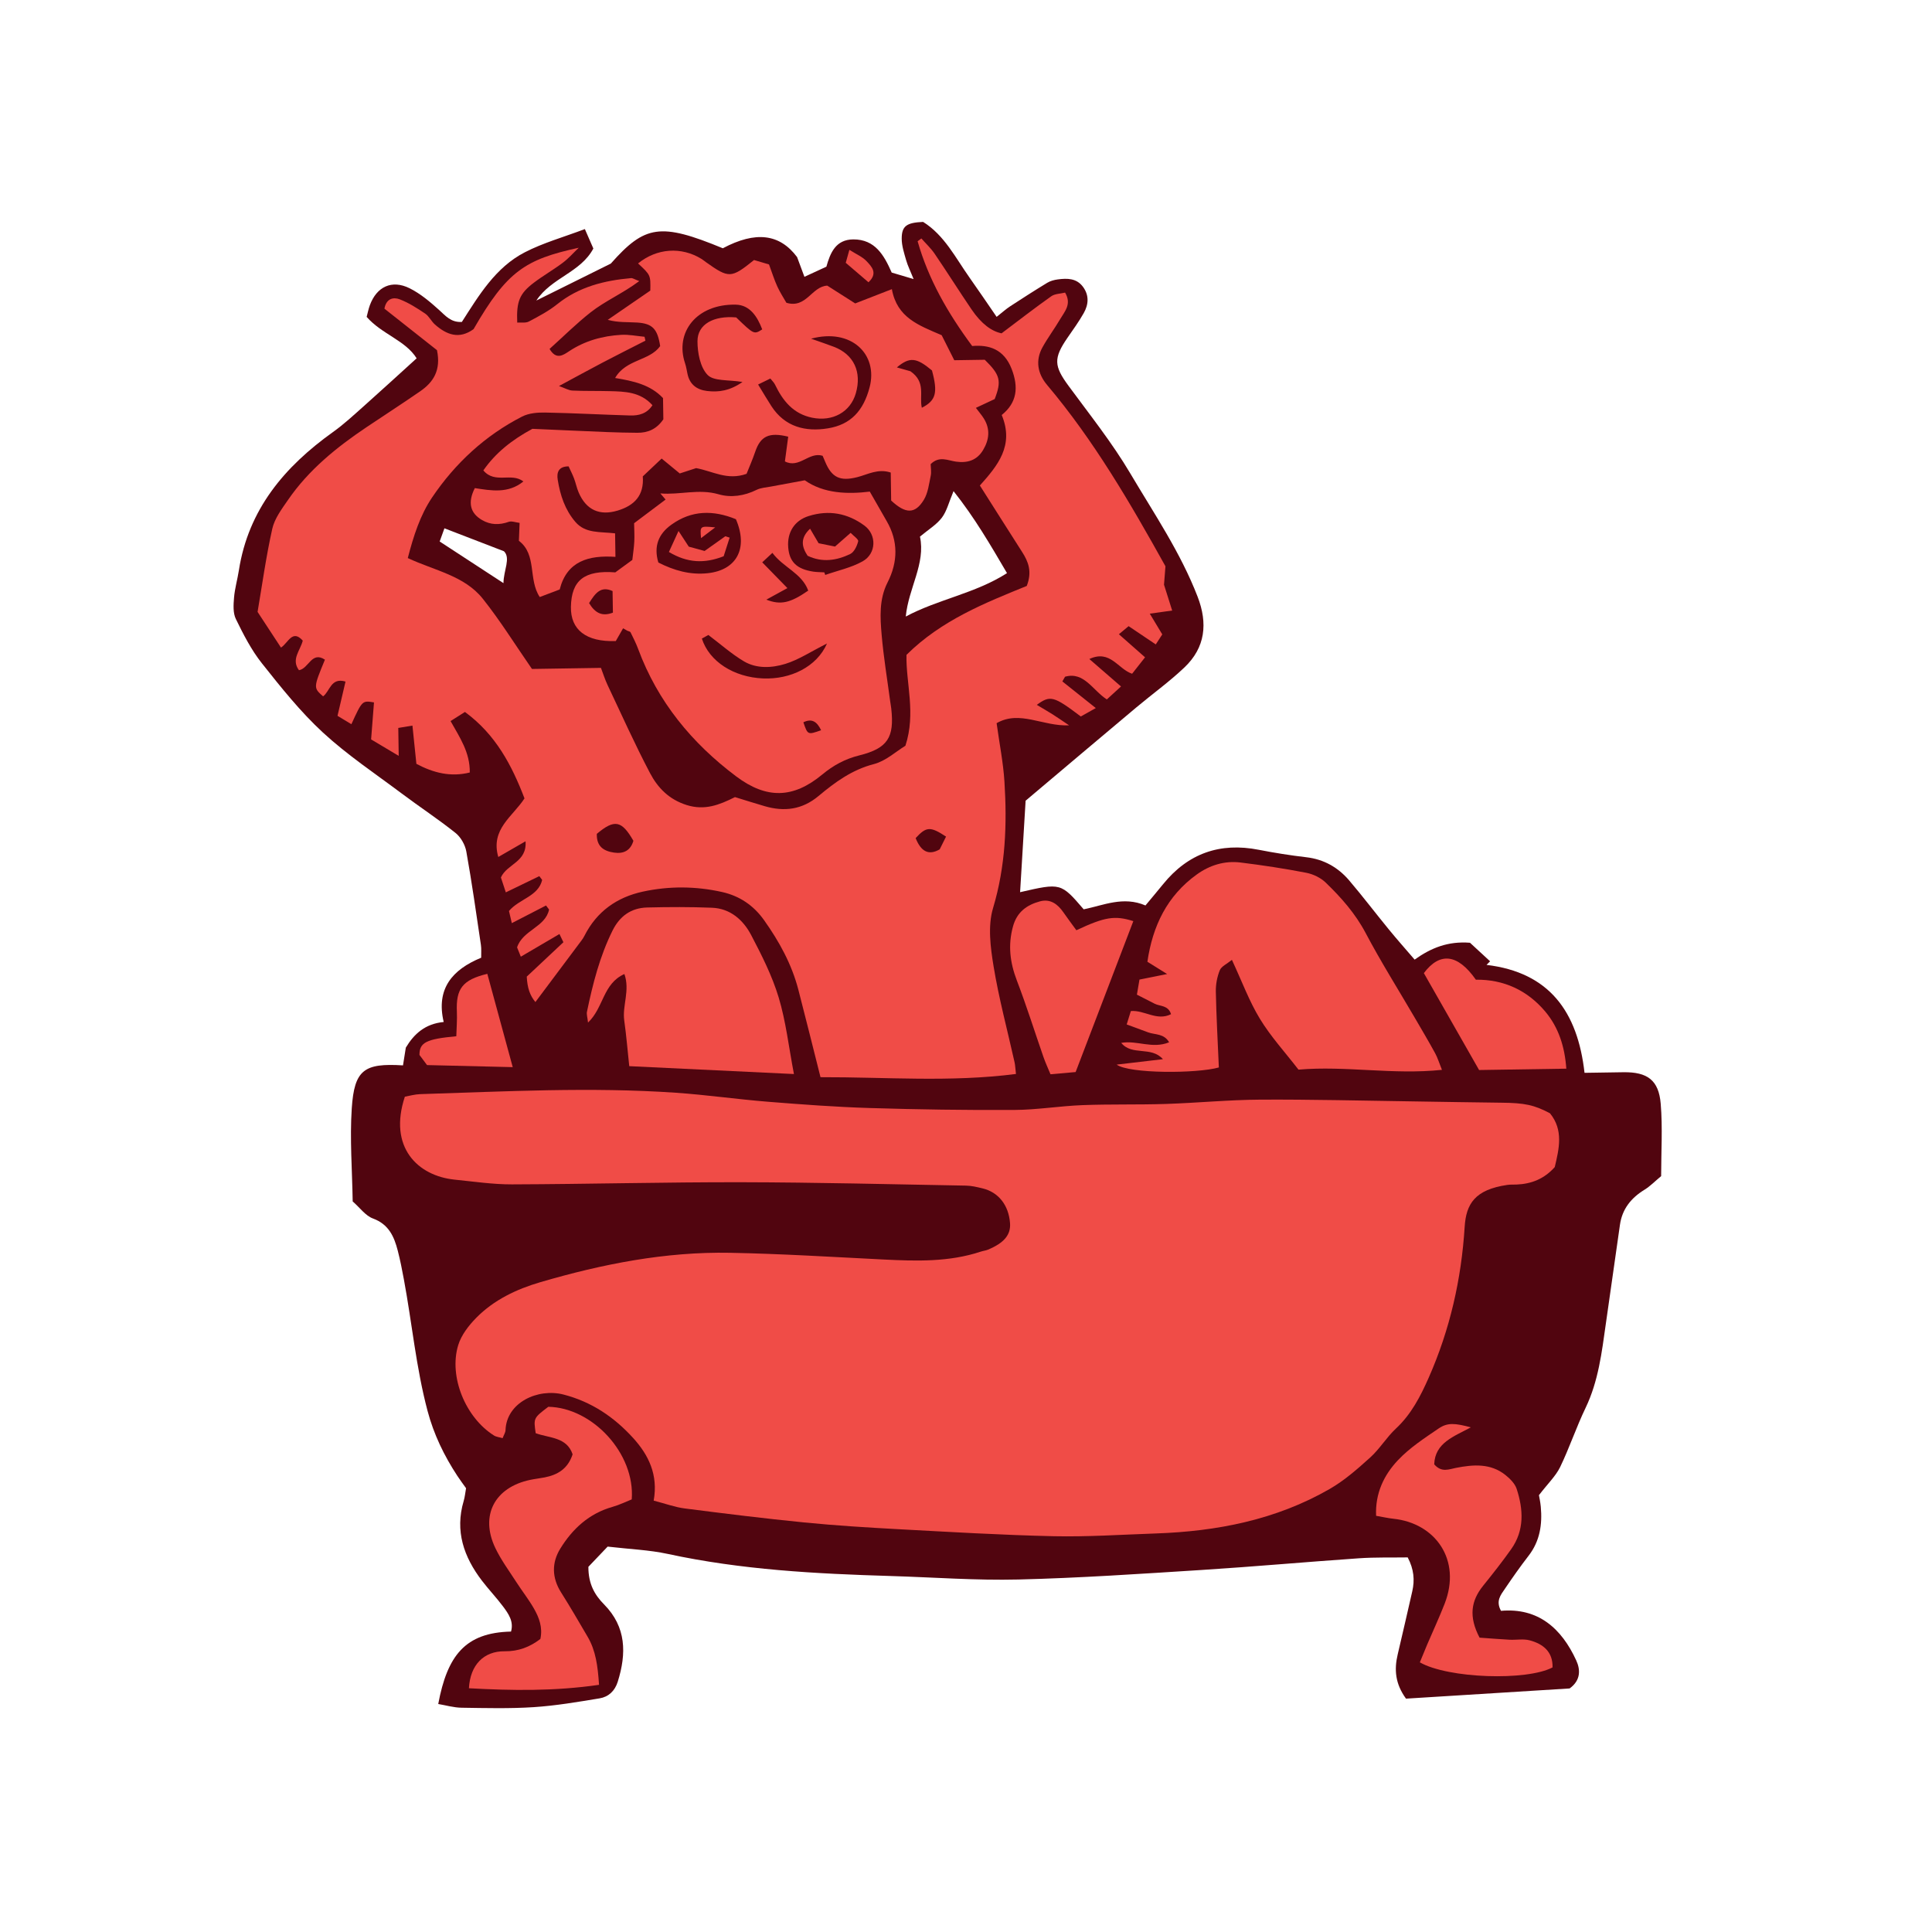 <svg version="1.1" id="svg" xmlns="http://www.w3.org/2000/svg" xmlns:xlink="http://www.w3.org/1999/xlink" x="0px" y="0px"
	 width="200px" height="200px" viewBox="0 0 200 200" enable-background="new 0 0 200 200" xml:space="preserve">
<path class="stroke" fill="#51050f"  fill-rule="evenodd" clip-rule="evenodd" d="M159.311,154.78c0.031,0.188,0.144,0.687,0.19,1.19
	c0.17,1.836-0.086,3.562-1.262,5.081c-0.859,1.111-1.668,2.264-2.457,3.428c-0.418,0.617-0.966,1.245-0.399,2.274
	c3.838-0.339,6.264,1.804,7.792,5.14c0.41,0.895,0.517,2.02-0.688,2.895c-5.569,0.347-11.297,0.703-16.938,1.055
	c-1.121-1.542-1.231-3.01-0.861-4.573c0.515-2.176,1.009-4.355,1.509-6.534c0.266-1.162,0.176-2.282-0.472-3.514
	c-1.649,0.025-3.368-0.025-5.075,0.093c-5.422,0.374-10.838,0.864-16.262,1.208c-6.316,0.4-12.635,0.832-18.959,0.987
	c-4.404,0.108-8.819-0.23-13.229-0.362c-7.742-0.231-15.461-0.64-23.069-2.286c-1.927-0.417-3.929-0.489-6.228-0.758
	c-0.612,0.642-1.377,1.444-1.993,2.092c-0.006,1.761,0.641,2.899,1.618,3.886c2.318,2.345,2.337,5.087,1.421,8.012
	c-0.302,0.961-0.958,1.567-1.882,1.72c-2.261,0.373-4.532,0.761-6.814,0.91c-2.485,0.162-4.988,0.097-7.482,0.059
	c-0.804-0.012-1.604-0.25-2.405-0.385c0.941-5.002,2.777-7.39,7.535-7.498c0.301-1.046-0.263-1.845-0.827-2.601
	c-0.688-0.919-1.488-1.755-2.185-2.668c-1.876-2.456-2.812-5.141-1.889-8.249c0.125-0.421,0.164-0.869,0.246-1.322
	c-0.312-0.44-0.619-0.847-0.898-1.272c-1.372-2.091-2.44-4.285-3.092-6.746c-1.185-4.468-1.601-9.055-2.442-13.574
	c-0.187-1.005-0.382-2.012-0.638-3.002c-0.377-1.46-0.932-2.727-2.567-3.328c-0.778-0.286-1.355-1.117-2.099-1.768
	c-0.051-3.265-0.307-6.464-0.096-9.631c0.266-3.996,1.276-4.702,5.304-4.451c0.096-0.603,0.193-1.22,0.292-1.837
	c0.861-1.435,2.007-2.468,3.921-2.655c-0.812-3.441,0.889-5.423,3.88-6.653c-0.007-0.479,0.035-0.917-0.029-1.34
	c-0.479-3.226-0.934-6.455-1.51-9.663c-0.125-0.69-0.571-1.477-1.114-1.911c-1.793-1.433-3.718-2.695-5.556-4.074
	c-2.757-2.067-5.65-3.996-8.173-6.323c-2.333-2.152-4.345-4.68-6.327-7.179c-1.09-1.375-1.912-2.988-2.687-4.575
	c-0.305-0.625-0.249-1.479-0.187-2.217c0.078-0.945,0.353-1.874,0.5-2.816c0.984-6.317,4.73-10.737,9.744-14.321
	c1.138-0.813,2.173-1.777,3.221-2.709c1.795-1.598,3.564-3.226,5.436-4.922c-1.157-1.861-3.602-2.49-5.173-4.289
	c0.102-0.378,0.185-0.809,0.334-1.214c0.705-1.912,2.275-2.662,4.112-1.749c1.118,0.556,2.117,1.403,3.055,2.249
	c0.672,0.606,1.222,1.302,2.354,1.238c1.755-2.737,3.479-5.645,6.518-7.211c1.903-0.982,4.01-1.568,6.216-2.403
	c0.356,0.813,0.618,1.417,0.879,2.013c-1.334,2.5-4.332,3.007-5.902,5.384c2.501-1.241,4.794-2.379,7.709-3.825
	c3.526-3.978,5.123-4.26,11.595-1.585c3.411-1.812,5.891-1.493,7.688,0.912c0.238,0.641,0.476,1.281,0.76,2.043
	c0.819-0.378,1.501-0.692,2.273-1.049c0.395-1.416,0.962-2.818,2.79-2.824c2.239-0.008,3.176,1.622,3.971,3.433
	c0.649,0.193,1.301,0.387,2.269,0.674c-0.338-0.839-0.61-1.383-0.775-1.958c-0.208-0.73-0.458-1.484-0.458-2.228
	c0.001-1.311,0.511-1.658,2.216-1.732c2.211,1.381,3.36,3.727,4.828,5.798c0.911,1.287,1.794,2.596,2.782,4.031
	c0.612-0.482,0.975-0.814,1.382-1.08c1.275-0.833,2.558-1.657,3.861-2.448c0.318-0.192,0.715-0.298,1.088-0.348
	c0.976-0.131,1.946-0.132,2.614,0.773c0.646,0.877,0.576,1.825,0.074,2.711c-0.501,0.887-1.104,1.717-1.684,2.558
	c-1.463,2.125-1.399,2.923,0.105,4.97c2.195,2.986,4.523,5.903,6.403,9.081c2.461,4.161,5.199,8.182,6.96,12.745
	c1.069,2.765,0.808,5.263-1.354,7.322c-1.568,1.494-3.346,2.769-5.01,4.165c-3.766,3.159-7.518,6.333-11.438,9.639
	c-0.181,2.982-0.375,6.208-0.572,9.47c4.223-0.97,4.223-0.97,6.584,1.774c2.037-0.409,4.1-1.388,6.394-0.4
	c0.628-0.757,1.238-1.479,1.834-2.213c2.583-3.176,5.871-4.338,9.889-3.551c1.629,0.318,3.274,0.581,4.923,0.772
	c1.823,0.212,3.29,1.049,4.446,2.404c1.41,1.655,2.726,3.392,4.104,5.073c0.842,1.029,1.726,2.023,2.668,3.121
	c1.711-1.22,3.459-1.922,5.732-1.745c0.693,0.64,1.387,1.28,2.08,1.92c-0.123,0.124-0.246,0.247-0.37,0.371
	c6.5,0.777,9.431,4.837,10.146,11.174c1.381-0.021,2.711-0.047,4.042-0.062c2.468-0.028,3.644,0.815,3.846,3.276
	c0.204,2.468,0.044,4.966,0.043,7.48c-0.658,0.545-1.141,1.05-1.718,1.404c-1.39,0.853-2.313,1.992-2.547,3.637
	c-0.485,3.411-0.979,6.822-1.459,10.235c-0.419,2.971-0.768,5.943-2.096,8.71c-0.966,2.009-1.673,4.143-2.644,6.148
	C161.039,152.814,160.234,153.577,159.311,154.78z M93.765,63.823c3.367-1.8,7.176-2.378,10.479-4.492
	c-1.728-2.945-3.332-5.717-5.533-8.488c-0.49,1.158-0.697,2.073-1.213,2.752c-0.549,0.723-1.39,1.224-2.263,1.955
	C95.836,58.349,94.047,60.876,93.765,63.823z M52.168,57.065c-2.343-0.903-4.191-1.616-6.161-2.375
	c-0.166,0.458-0.368,1.018-0.492,1.365c2.31,1.507,4.405,2.875,6.604,4.311C52.127,59.041,52.895,57.776,52.168,57.065z"/>
<path fill-rule="evenodd" clip-rule="evenodd" fill="#f04c47" class="fill" d="M67.669,155.344c0.484-2.692-0.542-4.741-2.129-6.486
	c-1.958-2.154-4.288-3.741-7.2-4.494c-2.658-0.686-5.914,0.822-6.009,3.693c-0.008,0.235-0.165,0.465-0.3,0.82
	c-0.331-0.098-0.651-0.123-0.893-0.274c-2.939-1.848-4.699-6.079-3.705-9.352c0.315-1.039,1.081-2.029,1.861-2.824
	c1.833-1.864,4.17-2.973,6.643-3.697c6.41-1.875,12.938-3.168,19.647-3.041c5.299,0.1,10.595,0.431,15.891,0.695
	c3.396,0.169,6.777,0.272,10.066-0.82c0.242-0.081,0.505-0.103,0.739-0.202c1.671-0.699,2.365-1.539,2.279-2.733
	c-0.132-1.858-1.19-3.215-2.85-3.61c-0.558-0.133-1.13-0.274-1.698-0.284c-7.738-0.138-15.476-0.336-23.214-0.351
	c-7.932-0.015-15.864,0.196-23.796,0.222c-1.973,0.006-3.949-0.29-5.919-0.488c-3.86-0.387-6.901-3.375-5.171-8.59
	c0.473-0.081,1.021-0.245,1.575-0.263c8.825-0.276,17.651-0.752,26.477-0.145c3.186,0.219,6.354,0.678,9.538,0.933
	c3.506,0.28,7.016,0.542,10.53,0.649c4.986,0.154,9.975,0.227,14.963,0.2c2.358-0.012,4.711-0.41,7.073-0.5
	c2.871-0.109,5.749-0.03,8.622-0.122c3.26-0.106,6.515-0.428,9.774-0.446c5.309-0.029,10.62,0.109,15.929,0.183
	c3.006,0.041,6.013,0.105,9.02,0.134c2.389,0.022,3.398,0.22,5.042,1.097c1.416,1.734,0.943,3.667,0.495,5.566
	c-1.086,1.223-2.415,1.746-3.952,1.809c-0.32,0.013-0.645-0.008-0.958,0.038c-3.359,0.491-4.269,1.961-4.418,4.353
	c-0.339,5.41-1.523,10.626-3.72,15.6c-0.858,1.941-1.807,3.792-3.402,5.277c-0.966,0.9-1.666,2.091-2.644,2.976
	c-1.315,1.188-2.679,2.391-4.206,3.27c-5.562,3.201-11.68,4.39-18.023,4.607c-3.517,0.12-7.037,0.361-10.55,0.284
	c-5.362-0.119-10.722-0.439-16.08-0.727c-3.252-0.175-6.507-0.379-9.748-0.699c-4.13-0.409-8.252-0.921-12.371-1.449
	C69.879,156.027,68.912,155.665,67.669,155.344z"/>
<path fill-rule="evenodd" clip-rule="evenodd" fill="#f04c47" class="fill" d="M100.641,35.82c-2.55-3.443-4.538-6.931-5.65-10.846
	c0.129-0.096,0.258-0.193,0.387-0.29c0.464,0.526,0.988,1.012,1.38,1.588c1.296,1.903,2.522,3.854,3.816,5.758
	c1.032,1.517,2.083,2.265,3.107,2.476c1.812-1.362,3.455-2.64,5.152-3.84c0.371-0.262,0.934-0.255,1.426-0.376
	c0.704,1.189-0.039,1.947-0.5,2.731c-0.582,0.988-1.273,1.913-1.831,2.913c-0.777,1.391-0.505,2.764,0.467,3.916
	c4.85,5.749,8.599,12.205,12.253,18.77c-0.054,0.697-0.108,1.392-0.149,1.908c0.313,0.991,0.573,1.816,0.844,2.674
	c-0.813,0.113-1.435,0.2-2.317,0.324c0.526,0.873,0.874,1.45,1.293,2.146c-0.193,0.298-0.413,0.638-0.673,1.037
	c-0.978-0.657-1.863-1.252-2.812-1.89c-0.351,0.292-0.616,0.512-1.006,0.837c0.945,0.835,1.783,1.573,2.708,2.389
	c-0.512,0.648-0.935,1.185-1.341,1.701c-1.475-0.49-2.255-2.534-4.427-1.525c1.167,1.013,2.141,1.855,3.279,2.842
	c-0.594,0.541-1.034,0.944-1.468,1.341c-1.481-0.955-2.355-2.905-4.325-2.351c-0.092,0.162-0.185,0.325-0.278,0.487
	c1.109,0.883,2.218,1.767,3.461,2.758c-0.629,0.353-1.108,0.623-1.551,0.872c-2.813-2.124-3.16-2.223-4.556-1.203
	c0.586,0.352,1.123,0.658,1.645,0.988c0.471,0.297,0.927,0.617,1.694,1.131c-2.734,0.122-5.102-1.602-7.5-0.223
	c0.294,2.135,0.686,4.079,0.81,6.038c0.28,4.418,0.122,8.771-1.179,13.105c-0.555,1.848-0.268,4.06,0.057,6.037
	c0.548,3.333,1.432,6.61,2.168,9.912c0.068,0.304,0.078,0.621,0.148,1.222c-6.78,0.877-13.501,0.313-20.235,0.334
	c-0.792-3.135-1.525-6.103-2.294-9.062c-0.685-2.634-1.973-4.975-3.541-7.184c-1.093-1.542-2.543-2.519-4.356-2.924
	c-2.719-0.608-5.467-0.63-8.186-0.043c-2.699,0.583-4.787,2.057-6.058,4.574c-0.085,0.17-0.191,0.333-0.306,0.485
	c-1.559,2.086-3.12,4.169-4.773,6.375c-0.558-0.667-0.834-1.447-0.894-2.632c1.158-1.087,2.444-2.294,3.793-3.56
	c-0.092-0.191-0.196-0.406-0.409-0.849c-1.339,0.785-2.623,1.538-3.999,2.345c-0.146-0.364-0.282-0.701-0.387-0.962
	c0.582-1.798,2.937-2.088,3.311-3.919c-0.104-0.139-0.209-0.279-0.315-0.418c-1.131,0.583-2.262,1.167-3.541,1.826
	c-0.125-0.534-0.217-0.925-0.294-1.257c1.062-1.265,3.033-1.5,3.435-3.215c-0.097-0.131-0.195-0.263-0.293-0.393
	c-1.117,0.541-2.233,1.081-3.468,1.68c-0.196-0.597-0.37-1.12-0.509-1.542c0.628-1.415,2.715-1.572,2.55-3.746
	c-1.017,0.586-1.86,1.073-2.821,1.626c-0.832-2.892,1.509-4.191,2.713-6.067c-1.311-3.422-2.97-6.605-6.165-8.948
	c-0.485,0.309-0.94,0.599-1.488,0.945c0.951,1.698,2.018,3.238,1.988,5.323c-1.981,0.49-3.758,0.043-5.527-0.897
	c-0.13-1.267-0.259-2.518-0.408-3.958c-0.487,0.081-0.928,0.153-1.466,0.242c0.015,0.953,0.027,1.761,0.045,2.891
	c-1.027-0.611-1.825-1.087-2.858-1.703c0.098-1.259,0.199-2.551,0.298-3.83c-1.213-0.205-1.213-0.205-2.339,2.255
	c-0.427-0.258-0.845-0.51-1.437-0.867c0.271-1.165,0.539-2.309,0.828-3.546c-1.525-0.455-1.608,1.012-2.319,1.53
	c-1.011-0.885-1.011-0.885,0.188-3.797c-1.386-0.916-1.671,0.928-2.688,1.091c-0.83-1.125,0.129-2.02,0.395-3.061
	c-1.082-1.219-1.514,0.249-2.257,0.719c-0.797-1.215-1.545-2.356-2.422-3.694c0.464-2.718,0.869-5.688,1.521-8.602
	c0.24-1.07,0.991-2.061,1.637-3c2.136-3.104,5.012-5.43,8.106-7.51c1.854-1.246,3.736-2.456,5.573-3.728
	c1.354-0.936,2.17-2.167,1.734-4.255c-1.669-1.318-3.558-2.81-5.44-4.297c0.189-1.043,0.915-1.224,1.584-0.966
	c0.929,0.357,1.796,0.912,2.629,1.473c0.407,0.274,0.638,0.799,1.017,1.134c1.204,1.062,2.504,1.565,3.998,0.479
	c3.463-6.012,5.359-7.22,10.89-8.426c-0.547,0.521-1.05,1.1-1.649,1.551c-0.969,0.729-2.034,1.335-3.001,2.069
	c-1.49,1.13-1.813,1.946-1.72,4.129c0.407-0.029,0.875,0.063,1.201-0.11c1.013-0.537,2.049-1.08,2.937-1.793
	c2.249-1.806,4.871-2.454,7.647-2.702c0.163-0.015,0.337,0.116,0.848,0.308c-1.722,1.287-3.529,2.05-5.027,3.229
	c-1.487,1.169-2.835,2.514-4.258,3.793c0.682,1.16,1.397,0.655,2.004,0.251c1.648-1.096,3.479-1.6,5.419-1.71
	c0.796-0.044,1.604,0.126,2.407,0.201c0.032,0.134,0.063,0.268,0.094,0.402c-1.469,0.75-2.945,1.489-4.407,2.256
	c-1.433,0.751-2.852,1.532-4.543,2.442c0.624,0.219,1,0.449,1.388,0.469c1.276,0.059,2.557,0.025,3.835,0.059
	c1.593,0.041,3.203,0.064,4.453,1.457c-0.57,0.881-1.415,1.089-2.311,1.063c-2.939-0.085-5.875-0.249-8.813-0.304
	c-0.791-0.014-1.682,0.065-2.366,0.415c-3.833,1.961-6.932,4.836-9.317,8.369c-1.229,1.819-1.928,3.989-2.52,6.281
	c2.764,1.294,5.858,1.818,7.762,4.207c1.815,2.278,3.36,4.773,5.092,7.272c2.18-0.034,4.588-0.071,7.141-0.111
	c0.225,0.588,0.41,1.187,0.674,1.748c1.449,3.062,2.834,6.158,4.411,9.152c0.801,1.52,1.965,2.726,3.795,3.3
	c1.869,0.585,3.378-0.014,4.995-0.823c1.013,0.311,2.043,0.638,3.08,0.94c2.033,0.594,3.886,0.358,5.572-1.055
	c1.708-1.429,3.469-2.72,5.733-3.304c1.23-0.317,2.286-1.308,3.258-1.896c1.111-3.382,0.04-6.497,0.112-9.41
	c3.633-3.603,8.161-5.386,12.45-7.135c0.576-1.479,0.164-2.511-0.48-3.517c-1.445-2.256-2.874-4.522-4.373-6.88
	c1.807-2.025,3.587-4.112,2.262-7.297c1.592-1.284,1.759-2.871,1.027-4.77C103.92,36.125,102.367,35.672,100.641,35.82z
	 M61.782,86.321c-0.036,1.309,0.712,1.779,1.766,1.938c1.024,0.155,1.73-0.222,2.022-1.22
	C64.359,84.931,63.614,84.777,61.782,86.321z M97.935,86.604c-1.641-1.077-2.043-1.041-3.148,0.157
	c0.557,1.4,1.353,1.823,2.49,1.163C97.436,87.604,97.655,87.164,97.935,86.604z"/>
<path fill-rule="evenodd" clip-rule="evenodd" fill="#f04c47" class="fill" d="M55.875,61.805c-1.221-1.832-0.262-4.379-2.159-5.82
	c0.025-0.625,0.047-1.182,0.073-1.855c-0.419-0.05-0.817-0.216-1.119-0.111c-0.969,0.34-1.881,0.333-2.771-0.184
	c-1.229-0.713-1.503-1.811-0.746-3.306c1.675,0.254,3.448,0.598,5.027-0.688c-1.244-0.967-2.939,0.288-4.143-1.144
	c1.249-1.793,2.896-3.126,5.075-4.305c2.442,0.107,5.12,0.23,7.799,0.338c1.021,0.041,2.044,0.062,3.067,0.071
	c1.09,0.009,1.998-0.373,2.692-1.396c-0.01-0.666-0.022-1.422-0.034-2.194c-1.307-1.39-3.058-1.765-4.958-2.082
	c1.124-1.958,3.552-1.748,4.663-3.301c-0.274-1.773-0.789-2.335-2.376-2.438c-0.986-0.064-1.983,0.015-3.05-0.28
	c1.498-1.03,2.997-2.061,4.405-3.028c0.033-1.605,0.033-1.605-1.267-2.811c1.939-1.578,4.472-1.758,6.57-0.466
	c0.163,0.1,0.308,0.229,0.465,0.339c2.377,1.686,2.601,1.682,4.97-0.226c0.459,0.135,1.039,0.305,1.549,0.456
	c0.322,0.866,0.546,1.595,0.861,2.283c0.283,0.622,0.664,1.2,0.939,1.686c2.072,0.623,2.614-1.694,4.232-1.774
	c0.996,0.633,2.035,1.296,2.892,1.841c1.426-0.555,2.526-0.984,3.795-1.477c0.537,2.955,2.757,3.733,5.156,4.767
	c0.336,0.669,0.785,1.559,1.305,2.591c1.051-0.017,2.174-0.034,3.155-0.049c1.606,1.569,1.755,2.193,1.028,4.069
	c-0.562,0.263-1.182,0.553-1.946,0.91c0.326,0.435,0.604,0.75,0.823,1.103c0.68,1.097,0.562,2.19-0.077,3.262
	c-0.643,1.079-1.631,1.366-2.803,1.203c-0.854-0.119-1.729-0.624-2.624,0.256c0.005,0.354,0.09,0.804,0.003,1.217
	c-0.179,0.848-0.28,1.78-0.717,2.491c-0.899,1.465-1.877,1.464-3.377,0.062c-0.013-0.863-0.028-1.868-0.044-2.898
	c-1.325-0.429-2.358,0.193-3.443,0.473c-1.803,0.464-2.662,0.047-3.34-1.582c-0.096-0.228-0.195-0.455-0.268-0.626
	c-1.425-0.442-2.414,1.354-3.903,0.583c0.118-0.884,0.231-1.732,0.341-2.56c-2.002-0.495-2.87-0.044-3.417,1.566
	c-0.281,0.825-0.635,1.625-0.894,2.28c-2.002,0.716-3.509-0.284-5.223-0.591c-0.443,0.145-0.984,0.321-1.691,0.552
	c-0.513-0.422-1.09-0.897-1.875-1.543c-0.629,0.595-1.286,1.215-1.953,1.846c0.148,1.963-0.857,3.013-2.602,3.54
	c-1.864,0.561-3.255-0.052-4.039-1.879c-0.201-0.468-0.298-0.978-0.478-1.454c-0.154-0.409-0.358-0.8-0.561-1.243
	c-1.031,0-1.25,0.617-1.127,1.383c0.254,1.596,0.749,3.109,1.828,4.367c1.046,1.217,2.532,0.998,4.111,1.183
	c0.011,0.751,0.022,1.515,0.037,2.434c-2.795-0.186-5.02,0.436-5.772,3.376C57.26,61.278,56.624,61.52,55.875,61.805z
	 M78.479,39.804c0.537,0.878,0.94,1.567,1.373,2.237c1.401,2.162,3.537,2.68,5.861,2.3c2.347-0.383,3.674-1.81,4.312-4.261
	c0.885-3.403-1.892-6.141-6.063-5.019c1.033,0.366,1.711,0.588,2.376,0.845c2.05,0.792,2.892,2.598,2.258,4.803
	c-0.562,1.953-2.409,2.963-4.525,2.531c-1.962-0.402-3.036-1.754-3.845-3.431c-0.102-0.212-0.29-0.382-0.479-0.625
	C79.406,39.352,79.136,39.484,78.479,39.804z M76.863,39.542c-1.447-0.245-2.964-0.062-3.612-0.728
	c-0.763-0.784-1.051-2.301-1.048-3.499c0.005-1.759,1.681-2.656,4.006-2.457c1.846,1.779,1.846,1.779,2.696,1.239
	c-0.498-1.307-1.268-2.532-2.746-2.56c-4.069-0.077-6.32,2.878-5.241,6.075c0.121,0.36,0.174,0.744,0.256,1.117
	c0.236,1.082,0.967,1.617,2.01,1.745C74.412,40.625,75.576,40.444,76.863,39.542z M94.244,38.431
	c1.653,1.141,0.893,2.582,1.184,3.779c1.469-0.746,1.672-1.557,1.049-3.862c-1.613-1.345-2.305-1.426-3.634-0.314
	C93.44,38.203,93.959,38.35,94.244,38.431z"/>
<path fill-rule="evenodd" clip-rule="evenodd" fill="#f04c47" class="fill" d="M64.503,65.04c-0.284,0.496-0.567,0.991-0.757,1.321
	c-3.085,0.113-4.689-1.183-4.645-3.539c0.052-2.741,1.378-3.816,4.593-3.57c0.505-0.369,1.117-0.816,1.764-1.288
	c0.073-0.666,0.174-1.292,0.204-1.924c0.03-0.631-0.01-1.266-0.021-1.876c1.123-0.844,2.191-1.646,3.259-2.45
	c-0.18-0.211-0.361-0.424-0.542-0.635c2.007,0.174,3.981-0.507,6.036,0.091c1.274,0.37,2.662,0.169,3.929-0.462
	c0.436-0.216,0.97-0.242,1.463-0.336c1.109-0.212,2.222-0.413,3.522-0.652c1.975,1.384,4.437,1.449,6.732,1.172
	c0.65,1.135,1.199,2.094,1.749,3.054c1.198,2.056,1.178,4.213,0.091,6.347c-0.888,1.743-0.77,3.618-0.61,5.455
	c0.198,2.291,0.578,4.566,0.881,6.848c0.034,0.254,0.084,0.505,0.112,0.759c0.332,2.983-0.367,4.109-3.305,4.842
	c-1.474,0.368-2.683,1.021-3.849,1.989c-2.999,2.486-5.763,2.541-8.898,0.187c-4.591-3.447-8.128-7.736-10.146-13.182
	c-0.221-0.595-0.509-1.165-0.791-1.734c-0.043-0.088-0.217-0.11-0.331-0.163C64.798,65.207,64.651,65.123,64.503,65.04z
	 M76.181,53.748c-2.342-0.96-4.587-0.946-6.695,0.578c-1.318,0.953-1.837,2.223-1.333,3.905c1.606,0.819,3.286,1.306,5.121,1.106
	C76.241,59.015,77.486,56.785,76.181,53.748z M85.331,59.249c0.032,0.09,0.064,0.18,0.097,0.269
	c1.297-0.456,2.685-0.747,3.867-1.407c1.438-0.804,1.476-2.75,0.196-3.698c-1.745-1.29-3.694-1.648-5.781-0.991
	c-1.462,0.461-2.234,1.681-2.116,3.224c0.116,1.514,0.879,2.266,2.594,2.528C84.564,59.231,84.95,59.226,85.331,59.249z
	 M85.611,66.615c-1.692,0.851-2.937,1.685-4.309,2.108c-1.388,0.428-2.964,0.521-4.286-0.259c-1.276-0.754-2.402-1.766-3.686-2.732
	c-0.17,0.094-0.431,0.238-0.673,0.372c0.761,2.375,3.303,3.999,6.33,4.127C81.834,70.354,84.556,69.028,85.611,66.615z
	 M79.331,62.075c1.482,0.58,2.476,0.351,4.337-0.936c-0.662-1.812-2.586-2.389-3.708-3.907c-0.438,0.407-0.725,0.674-1.053,0.979
	c0.935,0.956,1.767,1.809,2.606,2.669C80.775,61.285,80.126,61.64,79.331,62.075z M60.982,62.434
	c0.641,1.061,1.379,1.402,2.466,0.987c-0.012-0.763-0.023-1.469-0.035-2.234C62.188,60.625,61.616,61.421,60.982,62.434z M85,75.593
	c-0.447-0.938-0.988-1.23-1.835-0.822C83.614,76.082,83.614,76.082,85,75.593z"/>
<path fill-rule="evenodd" clip-rule="evenodd" fill="#f04c47" class="fill" d="M115.597,110.208c1.597-0.188,3.193-0.375,4.79-0.562
	c-1.222-1.382-3.194-0.312-4.319-1.687c1.634-0.295,3.21,0.651,4.959-0.062c-0.535-0.928-1.455-0.765-2.16-1.024
	c-0.704-0.258-1.406-0.519-2.232-0.823c0.171-0.551,0.293-0.944,0.431-1.387c1.409-0.119,2.68,1.064,4.16,0.325
	c-0.289-0.944-1.133-0.797-1.697-1.084c-0.565-0.287-1.129-0.576-1.837-0.939c0.093-0.543,0.183-1.073,0.266-1.56
	c0.896-0.18,1.648-0.331,2.862-0.574c-0.951-0.592-1.462-0.91-2.042-1.271c0.541-3.702,2.034-6.822,5.118-9.039
	c1.341-0.963,2.877-1.437,4.52-1.235c2.278,0.28,4.553,0.627,6.806,1.063c0.717,0.139,1.494,0.514,2.015,1.017
	c1.604,1.548,3.066,3.198,4.135,5.222c1.579,2.988,3.385,5.857,5.091,8.779c0.708,1.213,1.423,2.423,2.098,3.654
	c0.266,0.486,0.426,1.029,0.708,1.729c-5.08,0.533-9.946-0.444-14.85-0.022c-1.392-1.803-2.871-3.418-3.989-5.254
	c-1.112-1.825-1.861-3.872-2.903-6.11c-0.523,0.427-1.092,0.67-1.256,1.077c-0.279,0.688-0.424,1.482-0.408,2.227
	c0.053,2.609,0.2,5.213,0.312,7.835C123.871,111.148,116.896,111.157,115.597,110.208z"/>
<path fill-rule="evenodd" clip-rule="evenodd" fill="#f04c47" class="fill" d="M82.188,111.184c-5.857-0.28-11.362-0.544-17.048-0.816
	c-0.171-1.588-0.298-3.166-0.519-4.731c-0.216-1.538,0.616-3.094,0.017-4.805c-2.237,0.991-2.143,3.498-3.766,5.021
	c-0.059-0.543-0.166-0.848-0.109-1.119c0.599-2.878,1.319-5.715,2.634-8.376c0.758-1.536,1.94-2.373,3.607-2.415
	c2.229-0.057,4.464-0.063,6.692,0.025c1.907,0.076,3.239,1.259,4.065,2.831c1.091,2.079,2.169,4.213,2.845,6.447
	C81.354,105.717,81.641,108.327,82.188,111.184z"/>
<path fill-rule="evenodd" clip-rule="evenodd" fill="#f04c47" class="fill" d="M62.012,174.413c-4.64,0.67-9.041,0.597-13.469,0.354
	c0.132-2.423,1.542-3.851,3.702-3.828c1.432,0.014,2.596-0.437,3.693-1.273c0.259-1.185-0.125-2.206-0.664-3.148
	c-0.537-0.94-1.215-1.797-1.803-2.71c-0.759-1.179-1.606-2.319-2.204-3.578c-1.591-3.352-0.062-6.254,3.611-7.033
	c0.5-0.105,1.01-0.16,1.513-0.258c1.33-0.264,2.388-0.875,2.887-2.387c-0.604-1.805-2.415-1.668-3.823-2.188
	c-0.227-1.566-0.227-1.566,1.307-2.733c4.592,0.089,8.999,4.861,8.636,9.586c-0.603,0.239-1.277,0.573-1.99,0.774
	c-2.422,0.683-4.142,2.269-5.41,4.33c-0.896,1.455-0.87,3.013,0.083,4.522c0.954,1.512,1.853,3.059,2.756,4.602
	C61.667,170.864,61.881,172.43,62.012,174.413z"/>
<path fill-rule="evenodd" clip-rule="evenodd" fill="#f04c47" class="fill" d="M153.165,169.53c0.989,0.069,2.044,0.157,3.101,0.213
	c0.698,0.037,1.434-0.112,2.087,0.063c1.391,0.373,2.405,1.178,2.367,2.803c-2.668,1.413-10.802,1.15-13.739-0.523
	c0.247-0.6,0.498-1.227,0.763-1.849c0.601-1.408,1.251-2.797,1.806-4.224c1.775-4.561-0.989-8.339-5.289-8.79
	c-0.555-0.059-1.104-0.186-1.807-0.307c-0.105-2.345,0.824-4.236,2.263-5.761c1.21-1.28,2.741-2.28,4.213-3.282
	c0.916-0.623,1.692-0.556,3.332-0.113c-1.757,0.948-3.715,1.592-3.792,3.826c0.759,0.881,1.517,0.51,2.249,0.368
	c1.793-0.348,3.576-0.496,5.12,0.736c0.477,0.381,0.988,0.89,1.167,1.442c0.695,2.133,0.812,4.283-0.565,6.231
	c-0.919,1.302-1.91,2.554-2.91,3.796C152.287,165.708,152.014,167.336,153.165,169.53z"/>
<path fill-rule="evenodd" clip-rule="evenodd" fill="#f04c47" class="fill" d="M111.425,96.298c2.964-1.389,3.979-1.546,5.897-0.943
	c-1.968,5.148-3.934,10.289-5.973,15.623c-0.692,0.062-1.565,0.138-2.601,0.23c-0.255-0.619-0.517-1.179-0.72-1.76
	c-0.922-2.649-1.761-5.33-2.764-7.948c-0.71-1.858-0.935-3.66-0.397-5.604c0.414-1.497,1.437-2.221,2.785-2.587
	c1.064-0.29,1.834,0.272,2.427,1.13C110.502,95.05,110.951,95.645,111.425,96.298z"/>
<path fill-rule="evenodd" clip-rule="evenodd" fill="#f04c47" class="fill" d="M152.78,101.418c2.879-0.038,5.331,1.094,7.186,3.3
	c1.385,1.645,2.018,3.645,2.178,5.91c-3.094,0.048-6.055,0.094-9.029,0.14c-1.954-3.428-3.835-6.727-5.718-10.032
	C149.032,98.558,150.881,98.706,152.78,101.418z"/>
<path fill-rule="evenodd" clip-rule="evenodd" fill="#f04c47" class="fill" d="M44.208,110.257c-0.29-0.389-0.554-0.74-0.785-1.049
	c-0.003-1.29,0.694-1.647,3.814-1.936c0.022-0.834,0.095-1.699,0.058-2.558c-0.103-2.364,0.592-3.287,3.152-3.903
	c0.848,3.11,1.696,6.225,2.631,9.659C49.942,110.396,47.096,110.327,44.208,110.257z"/>
<path fill-rule="evenodd" clip-rule="evenodd" fill="#f04c47" class="fill" d="M87.552,27.206c0.101-0.359,0.196-0.697,0.376-1.343
	c0.71,0.453,1.347,0.715,1.776,1.172c0.525,0.557,1.21,1.241,0.201,2.186C89.119,28.547,88.37,27.906,87.552,27.206z"/>
<path fill-rule="evenodd" clip-rule="evenodd" fill="#f04c47" class="fill" d="M75.532,55.656c-0.215,0.672-0.431,1.344-0.619,1.927
	c-2.012,0.786-3.764,0.691-5.668-0.441c0.304-0.664,0.59-1.29,0.996-2.175c0.463,0.708,0.729,1.115,1.059,1.621
	c0.468,0.128,1.011,0.278,1.64,0.449c0.724-0.514,1.435-1.02,2.146-1.524C75.234,55.56,75.383,55.609,75.532,55.656z"/>
<path fill-rule="evenodd" clip-rule="evenodd" fill="#f04c47" class="fill" d="M74.039,54.595c-0.567,0.429-0.97,0.735-1.467,1.111
	C72.457,54.441,72.457,54.441,74.039,54.595z"/>
<path fill-rule="evenodd" clip-rule="evenodd" fill="#f04c47" class="fill" d="M86.441,56.58c0.618-0.543,1.044-0.916,1.617-1.421
	c0.297,0.316,0.831,0.669,0.78,0.876c-0.12,0.488-0.417,1.121-0.824,1.317c-1.406,0.676-2.898,0.905-4.411,0.181
	c-0.625-0.945-0.778-1.828,0.256-2.802c0.295,0.503,0.535,0.911,0.883,1.505C85.199,56.328,85.797,56.449,86.441,56.58z"/>
</svg>
